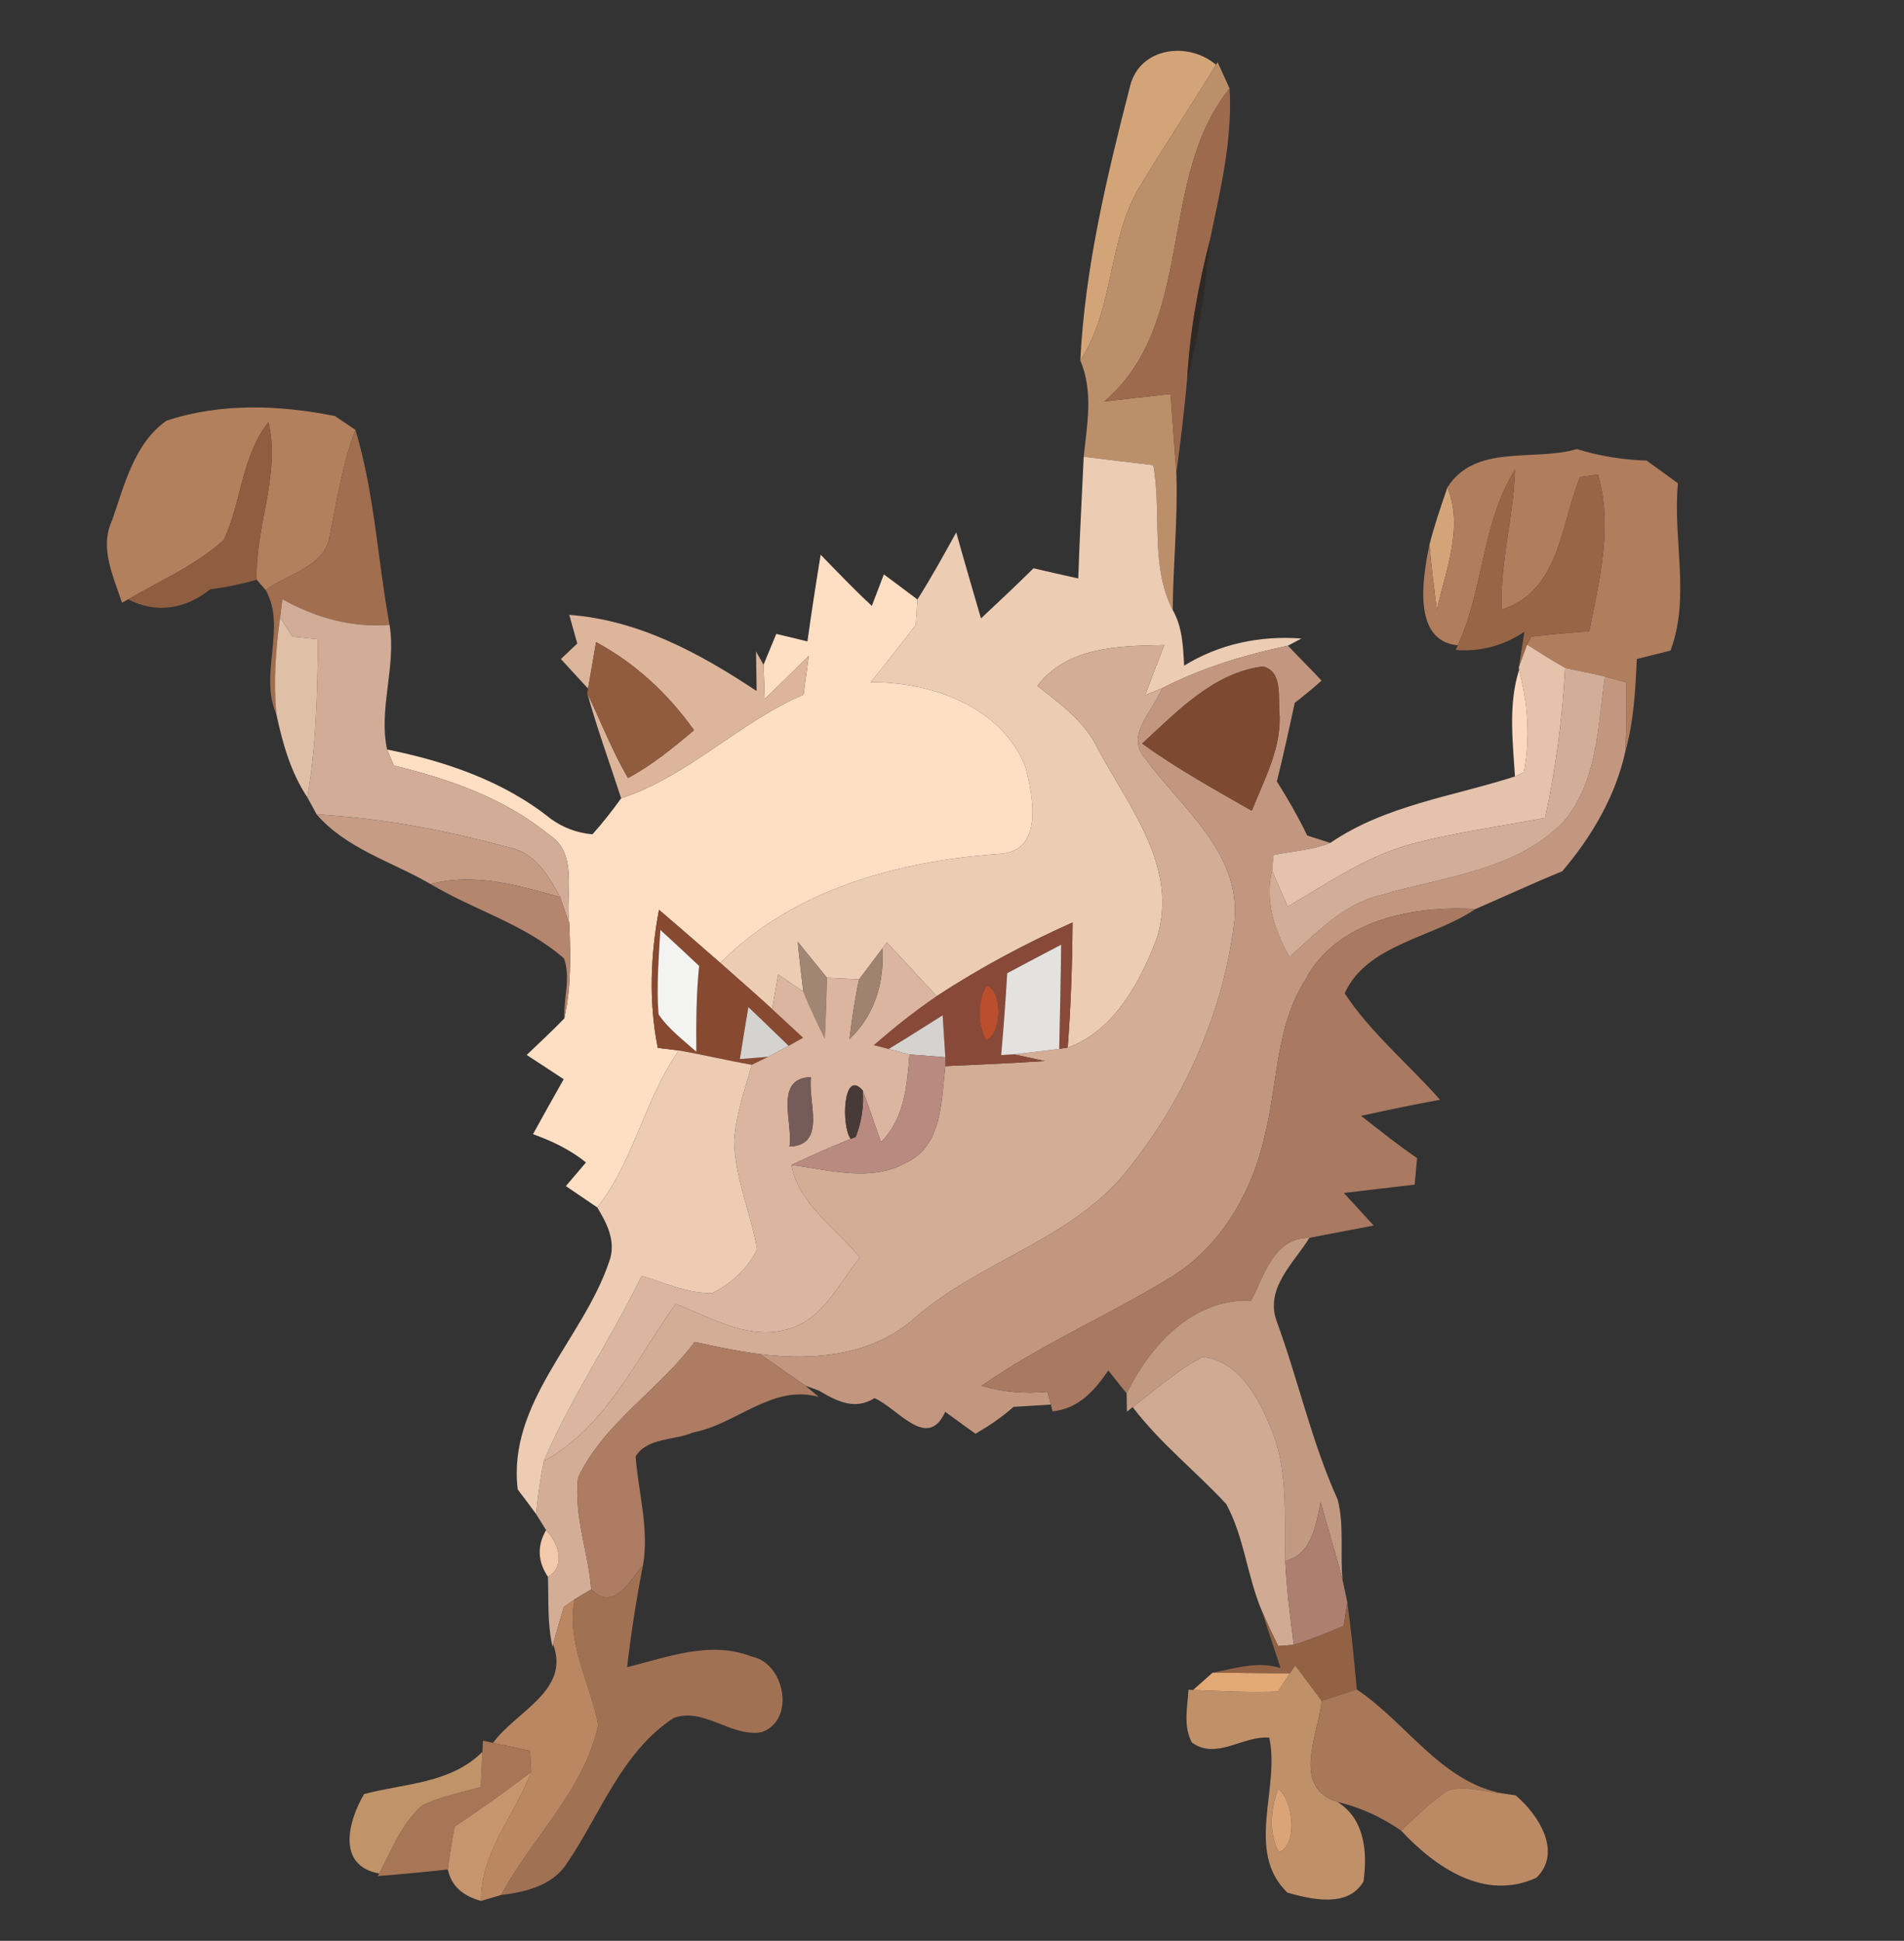 <?xml version="1.0" encoding="UTF-8" ?>
<!DOCTYPE svg PUBLIC "-//W3C//DTD SVG 1.1//EN" "http://www.w3.org/Graphics/SVG/1.1/DTD/svg11.dtd">
<svg width="157pt" height="160pt" viewBox="0 0 157 160" version="1.1" xmlns="http://www.w3.org/2000/svg">
<rect x="0" y="0" width="157" height="160" fill="#333333" stroke="none"/>
<g id="#d4a479ff">
<path fill="#d4a479" opacity="1.00" d=" M 93.20 7.04 C 94.03 3.88 97.99 3.40 100.27 5.34 C 98.27 8.64 96.12 11.84 94.13 15.14 C 91.31 19.59 91.96 25.29 89.08 29.72 C 89.46 22.05 91.29 14.46 93.20 7.04 Z" />
<path fill="#d4a479" opacity="1.00" d=" M 119.35 40.18 C 120.70 43.52 119.20 46.99 118.48 50.29 C 118.25 48.50 118.02 46.71 117.87 44.91 C 118.27 43.31 118.82 41.74 119.35 40.18 Z" />
</g>
<g id="#bc8f6bff">
<path fill="#bc8f6b" opacity="1.00" d=" M 100.27 5.34 L 100.40 5.12 C 100.65 5.67 101.14 6.76 101.39 7.30 C 95.36 14.73 98.68 26.55 91.06 33.10 C 92.88 32.88 94.70 32.68 96.52 32.48 C 96.67 34.65 96.85 36.83 97.00 39.00 C 97.13 42.77 96.73 46.52 96.70 50.29 C 94.81 46.60 95.81 42.30 95.10 38.35 C 93.18 38.12 91.27 37.89 89.36 37.65 C 89.64 35.01 90.17 32.26 89.08 29.72 C 91.96 25.29 91.31 19.59 94.13 15.14 C 96.12 11.84 98.27 8.64 100.27 5.34 Z" />
</g>
<g id="#9e6a4eff">
<path fill="#9e6a4e" opacity="1.00" d=" M 91.06 33.10 C 98.68 26.55 95.36 14.73 101.39 7.30 C 101.64 11.51 100.63 15.65 99.78 19.73 C 98.81 23.51 98.10 27.35 97.89 31.25 C 97.66 33.84 97.34 36.42 97.00 39.00 C 96.85 36.83 96.67 34.65 96.52 32.48 C 94.70 32.68 92.88 32.88 91.06 33.10 Z" />
</g>
<g id="#291c1370">
<path fill="#291c13" opacity="0.44" d=" M 97.89 31.25 C 98.10 27.35 98.81 23.51 99.78 19.73 C 99.39 23.60 98.92 27.49 97.89 31.25 Z" />
</g>
<g id="#b3805eff">
<path fill="#b3805e" opacity="1.00" d=" M 13.73 34.68 C 18.21 33.20 23.03 33.38 27.62 34.30 C 28.04 34.58 28.89 35.15 29.31 35.44 C 28.23 38.23 27.81 41.19 27.20 44.10 C 26.86 46.73 23.73 47.29 21.90 48.64 L 21.17 47.79 C 21.02 43.41 23.15 39.18 22.14 34.80 C 19.90 37.63 19.93 41.37 18.45 44.51 C 16.15 46.61 13.23 47.85 10.57 49.41 L 10.06 49.69 C 9.36 47.51 8.17 45.17 9.25 42.88 C 10.27 39.96 11.06 36.57 13.73 34.68 Z" />
</g>
<g id="#8f5e41fb">
<path fill="#8f5e41" opacity="1.00" d=" M 18.45 44.51 C 19.93 41.37 19.90 37.63 22.14 34.80 C 23.15 39.18 21.02 43.41 21.17 47.79 C 19.91 48.15 18.63 48.42 17.34 48.58 C 15.34 50.19 12.90 50.63 10.57 49.41 C 13.23 47.85 16.15 46.61 18.45 44.51 Z" />
</g>
<g id="#a16e4fff">
<path fill="#a16e4f" opacity="1.00" d=" M 29.31 35.44 C 30.88 40.64 31.14 46.16 32.12 51.51 C 29.01 51.77 26.00 50.91 23.29 49.40 C 23.24 49.77 23.15 50.52 23.10 50.89 C 22.73 53.53 22.54 56.21 22.79 58.88 C 21.33 55.57 23.66 51.70 21.90 48.64 C 23.73 47.29 26.86 46.73 27.20 44.10 C 27.81 41.19 28.23 38.23 29.31 35.44 Z" />
</g>
<g id="#b07d5dff">
<path fill="#b07d5d" opacity="1.00" d=" M 119.35 40.18 C 121.66 36.55 126.47 38.07 130.03 37.02 C 131.89 37.60 133.82 37.91 135.78 37.97 C 136.64 38.59 137.50 39.21 138.36 39.84 C 137.92 44.43 139.40 49.21 137.75 53.63 C 137.05 53.80 135.67 54.15 134.97 54.33 C 134.85 56.89 134.72 59.48 134.02 61.96 C 134.12 60.06 134.15 58.16 134.08 56.26 C 133.65 56.14 132.78 55.89 132.34 55.77 C 131.25 55.51 130.15 55.32 129.06 55.06 C 127.99 54.46 126.95 53.80 125.92 53.14 L 126.26 52.48 C 127.85 52.29 129.45 52.16 131.05 52.03 C 131.88 47.80 133.02 43.38 131.76 39.12 C 131.40 39.17 130.66 39.28 130.29 39.33 C 128.68 43.26 128.62 48.73 123.82 50.26 C 123.68 46.37 124.80 42.59 124.93 38.72 C 122.17 43.12 122.37 48.56 120.20 53.20 C 116.42 52.84 117.31 47.59 117.87 44.91 C 118.02 46.71 118.25 48.50 118.48 50.29 C 119.20 46.99 120.70 43.52 119.35 40.18 Z" />
</g>
<g id="#ecccb3ff">
<path fill="#ecccb3" opacity="1.00" d=" M 89.36 37.65 C 91.27 37.89 93.18 38.12 95.10 38.35 C 95.81 42.30 94.81 46.60 96.70 50.29 C 97.50 51.69 97.56 53.31 97.64 54.88 C 100.54 53.08 103.93 52.38 107.31 52.64 L 106.20 53.23 C 102.61 54.00 99.09 55.05 95.82 56.74 C 95.47 56.88 94.77 57.16 94.42 57.31 C 94.94 55.93 95.47 54.56 96.00 53.18 C 92.27 53.25 88.04 53.29 85.54 56.54 C 87.38 57.99 89.38 59.41 90.45 61.58 C 93.01 66.46 97.28 71.50 95.37 77.39 C 94.02 80.96 91.85 85.01 88.04 86.36 C 88.30 82.93 88.42 79.49 88.44 76.05 C 84.56 77.78 80.80 79.79 77.24 82.12 C 75.87 80.65 74.50 79.17 73.13 77.69 C 73.04 77.82 72.84 78.07 72.75 78.20 C 72.27 78.83 71.32 80.11 70.84 80.74 C 69.95 80.69 69.07 80.65 68.19 80.61 C 67.38 79.62 66.58 78.62 65.78 77.64 C 65.91 79.01 66.07 80.38 66.24 81.75 C 65.55 81.28 64.86 80.81 64.17 80.34 C 64.05 81.05 63.80 82.48 63.67 83.19 C 62.26 81.90 60.82 80.65 59.39 79.38 C 65.46 73.29 74.10 70.98 82.44 70.39 C 86.07 70.19 85.20 65.68 84.57 63.27 C 82.65 58.27 76.80 56.20 71.80 56.24 C 73.06 54.68 74.29 53.11 75.52 51.52 C 75.56 50.82 75.60 50.12 75.65 49.42 C 76.79 47.63 77.82 45.75 78.85 43.89 C 79.51 46.26 80.20 48.62 80.89 50.98 C 82.35 49.62 83.80 48.25 85.22 46.85 C 86.45 47.14 87.68 47.41 88.91 47.69 C 89.02 44.34 89.21 41.00 89.36 37.65 Z" />
</g>
<g id="#996547ff">
<path fill="#996547" opacity="1.00" d=" M 120.20 53.20 C 122.37 48.56 122.17 43.12 124.93 38.72 C 124.80 42.59 123.68 46.37 123.82 50.26 C 128.62 48.73 128.68 43.26 130.29 39.33 C 130.66 39.28 131.40 39.17 131.76 39.12 C 133.02 43.38 131.88 47.80 131.05 52.03 C 129.45 52.16 127.85 52.29 126.26 52.48 L 125.92 53.14 C 125.75 53.61 125.41 54.54 125.24 55.01 C 125.35 54.28 125.58 52.81 125.70 52.08 C 124.00 53.22 122.07 53.75 120.04 53.58 L 120.20 53.20 Z" />
</g>
<g id="#fedfc4ff">
<path fill="#fedfc4" opacity="1.00" d=" M 67.67 45.73 C 69.06 47.16 70.43 48.60 71.89 49.95 C 72.14 49.30 72.63 48.00 72.88 47.35 C 73.57 47.86 74.95 48.90 75.65 49.42 C 75.60 50.12 75.56 50.82 75.52 51.52 C 74.29 53.11 73.06 54.68 71.80 56.24 C 76.80 56.20 82.65 58.27 84.57 63.27 C 85.20 65.68 86.07 70.19 82.44 70.39 C 74.10 70.98 65.46 73.29 59.39 79.38 C 57.72 77.91 56.03 76.45 54.34 75.00 C 53.63 78.76 53.49 82.63 54.24 86.39 C 54.67 86.44 55.53 86.55 55.97 86.60 C 53.15 90.62 52.30 95.66 49.25 99.54 C 48.60 99.10 47.30 98.22 46.66 97.78 C 47.07 97.29 47.90 96.32 48.32 95.83 C 47.02 94.78 45.51 94.06 43.95 93.50 C 44.78 91.98 45.63 90.48 46.48 88.97 C 45.46 88.30 44.45 87.63 43.43 86.97 C 44.47 85.97 45.53 85.00 46.53 83.96 C 47.11 81.42 47.04 78.79 46.95 76.21 C 46.55 73.76 47.78 70.38 45.25 68.80 C 41.58 65.79 37.03 64.22 32.48 63.11 C 32.34 62.78 32.06 62.12 31.92 61.79 C 36.72 62.75 41.56 64.40 45.41 67.50 C 46.44 68.24 47.59 68.67 48.85 68.78 C 49.70 67.84 50.48 66.84 51.22 65.81 C 56.78 63.98 60.91 59.56 66.26 57.26 C 66.40 56.20 66.54 55.13 66.69 54.07 C 65.48 55.25 64.27 56.44 63.06 57.63 C 63.03 56.92 62.99 55.50 62.96 54.80 C 63.23 54.16 63.75 52.89 64.01 52.26 C 64.66 52.41 65.94 52.72 66.58 52.88 C 66.91 50.49 67.28 48.11 67.67 45.73 Z" />
</g>
<g id="#d2ac96ff">
<path fill="#d2ac96" opacity="1.00" d=" M 23.10 50.89 C 23.15 50.52 23.24 49.77 23.29 49.40 C 26.00 50.91 29.01 51.77 32.12 51.51 C 32.69 54.94 31.19 58.46 31.92 61.79 C 32.06 62.12 32.34 62.78 32.48 63.11 C 37.03 64.22 41.58 65.79 45.25 68.80 C 47.78 70.38 46.55 73.76 46.95 76.21 C 46.76 75.64 46.38 74.52 46.19 73.96 C 45.26 72.27 44.18 70.35 42.12 69.91 C 36.90 68.46 31.53 67.45 26.11 67.14 C 25.92 66.79 25.54 66.08 25.34 65.73 C 26.10 61.43 26.16 57.05 26.23 52.70 C 25.70 52.65 24.64 52.54 24.11 52.48 C 23.86 52.08 23.35 51.28 23.10 50.89 Z" />
</g>
<g id="#e0bfa7fe">
<path fill="#e0bfa7" opacity="1.00" d=" M 23.10 50.89 C 23.35 51.28 23.86 52.08 24.11 52.48 C 24.64 52.54 25.70 52.65 26.23 52.70 C 26.16 57.05 26.10 61.43 25.34 65.73 C 23.97 63.67 23.30 61.27 22.79 58.88 C 22.54 56.21 22.73 53.53 23.10 50.89 Z" />
</g>
<g id="#dcb59bff">
<path fill="#dcb59b" opacity="1.00" d=" M 46.94 50.69 C 52.65 51.11 57.72 53.86 62.39 56.97 C 62.38 56.15 62.35 54.52 62.34 53.71 L 62.96 54.80 C 62.99 55.50 63.03 56.92 63.06 57.63 C 64.27 56.44 65.48 55.25 66.69 54.07 C 66.54 55.13 66.40 56.20 66.26 57.26 C 60.91 59.56 56.78 63.98 51.22 65.81 C 50.28 62.91 49.23 60.06 48.42 57.13 C 49.53 59.47 50.48 61.89 51.78 64.14 C 53.77 63.08 55.51 61.64 57.23 60.20 C 55.10 57.21 52.40 54.68 49.15 52.94 C 48.93 54.22 48.71 55.50 48.49 56.77 C 47.93 56.16 46.81 54.94 46.25 54.33 L 47.60 53.05 C 47.44 52.46 47.11 51.28 46.94 50.69 Z" />
</g>
<g id="#915b3eff">
<path fill="#915b3e" opacity="1.00" d=" M 49.15 52.94 C 52.40 54.68 55.10 57.21 57.23 60.20 C 55.51 61.64 53.77 63.08 51.78 64.14 C 50.48 61.89 49.53 59.47 48.42 57.13 L 48.49 56.77 C 48.71 55.50 48.93 54.22 49.15 52.94 Z" />
</g>
<g id="#d3ad96ff">
<path fill="#d3ad96" opacity="1.00" d=" M 85.54 56.54 C 88.04 53.29 92.27 53.25 96.00 53.18 C 95.47 54.56 94.94 55.93 94.42 57.31 C 94.77 57.16 95.47 56.88 95.82 56.74 C 95.14 58.55 92.73 60.64 94.42 62.51 C 97.38 66.59 102.30 70.24 101.80 75.86 C 100.87 83.72 97.40 91.29 92.27 97.30 C 87.63 102.38 80.66 104.13 75.53 108.57 C 72.02 111.75 67.18 112.19 62.67 111.63 C 60.86 111.40 59.07 111.02 57.28 110.63 C 54.35 114.59 49.79 117.29 47.67 121.82 C 47.29 124.90 48.52 127.96 48.75 131.03 C 48.41 131.24 47.72 131.65 47.38 131.85 C 47.16 132.01 46.71 132.33 46.49 132.49 C 46.18 133.51 45.89 134.53 45.61 135.56 L 45.56 135.74 C 45.12 133.86 45.25 131.91 45.18 129.99 C 46.72 129.11 46.01 127.14 45.03 126.14 L 44.20 124.81 C 44.35 123.34 44.55 121.89 44.84 120.45 C 50.01 117.62 52.42 112.06 55.72 107.49 C 58.54 108.58 61.47 110.40 64.61 109.67 C 67.70 109.06 69.11 105.91 70.90 103.67 C 68.95 101.21 65.86 99.31 65.26 96.04 C 68.37 96.44 71.81 97.49 74.74 95.84 C 77.73 94.43 77.61 90.69 77.95 87.89 C 80.68 87.77 83.41 87.65 86.14 87.47 C 85.50 87.33 84.23 87.05 83.59 86.92 C 84.84 86.78 86.09 86.63 87.34 86.47 L 88.04 86.36 C 91.85 85.01 94.02 80.96 95.37 77.39 C 97.28 71.50 93.01 66.46 90.45 61.58 C 89.38 59.41 87.38 57.99 85.54 56.54 Z" />
</g>
<g id="#c3977fff">
<path fill="#c3977f" opacity="1.00" d=" M 95.82 56.74 C 99.09 55.05 102.61 54.00 106.20 53.23 C 107.11 54.20 108.07 55.13 108.97 56.11 C 108.26 56.75 107.52 57.36 106.76 57.94 C 106.30 60.10 105.82 62.26 105.29 64.42 C 106.19 65.86 107.05 67.34 107.79 68.88 C 108.27 69.04 109.22 69.34 109.69 69.49 C 108.20 70.09 106.57 70.16 105.01 70.49 C 104.98 70.81 104.92 71.44 104.89 71.75 C 104.28 74.28 105.09 76.71 106.33 78.89 C 108.58 76.88 110.77 74.52 113.82 73.80 C 118.98 72.26 124.94 71.82 128.91 67.76 C 131.74 64.46 131.75 59.85 132.34 55.77 C 132.78 55.89 133.65 56.14 134.08 56.26 C 134.15 58.16 134.12 60.06 134.02 61.96 C 133.20 65.67 131.26 68.94 128.83 71.82 C 126.41 72.81 124.05 73.91 121.66 74.94 C 116.55 74.63 110.20 75.86 107.63 80.79 C 105.18 84.62 105.37 89.33 104.29 93.60 C 103.25 98.30 100.66 102.81 96.47 105.34 C 91.38 108.46 85.84 110.82 80.93 114.25 C 82.71 114.76 84.52 114.92 86.37 114.74 C 86.44 115.00 86.58 115.53 86.65 115.79 C 85.62 115.86 84.59 115.92 83.57 115.98 C 82.62 116.84 81.54 117.55 80.44 118.20 C 79.82 117.75 78.56 116.85 77.94 116.39 C 76.48 119.63 74.02 116.09 72.11 115.26 C 70.51 116.28 68.99 115.52 67.55 114.65 L 66.41 114.23 C 65.16 113.37 63.92 112.50 62.67 111.63 C 67.18 112.19 72.02 111.75 75.53 108.57 C 80.66 104.13 87.63 102.38 92.27 97.30 C 97.40 91.29 100.87 83.72 101.80 75.86 C 102.30 70.24 97.38 66.59 94.42 62.51 C 92.73 60.64 95.14 58.55 95.82 56.74 M 94.18 61.30 C 97.05 63.37 100.15 65.08 103.22 66.84 C 104.21 64.33 105.59 61.84 105.52 59.07 C 105.33 57.74 105.88 55.39 104.15 54.94 C 100.03 55.47 97.08 58.65 94.18 61.30 Z" />
</g>
<g id="#e4c2abff">
<path fill="#e4c2ab" opacity="1.00" d=" M 125.92 53.14 C 126.95 53.80 127.99 54.46 129.06 55.06 C 128.84 59.22 128.29 63.36 127.41 67.43 C 123.79 68.11 120.13 68.61 116.56 69.53 C 112.76 70.52 109.52 72.79 106.18 74.74 C 105.73 73.75 105.30 72.75 104.89 71.75 C 104.92 71.44 104.98 70.81 105.01 70.49 C 106.57 70.16 108.20 70.09 109.69 69.49 C 114.24 66.38 119.80 65.66 124.92 64.01 L 125.66 63.66 C 126.20 60.85 125.99 57.98 125.26 55.22 L 125.24 55.01 C 125.41 54.54 125.75 53.61 125.92 53.14 Z" />
</g>
<g id="#7d4a31ff">
<path fill="#7d4a31" opacity="1.00" d=" M 94.18 61.30 C 97.08 58.65 100.03 55.47 104.15 54.94 C 105.88 55.39 105.33 57.74 105.52 59.07 C 105.59 61.84 104.21 64.33 103.22 66.84 C 100.15 65.08 97.05 63.37 94.18 61.30 Z" />
</g>
<g id="#d2ae98ff">
<path fill="#d2ae98" opacity="1.00" d=" M 129.06 55.06 C 130.15 55.32 131.25 55.51 132.34 55.77 C 131.75 59.85 131.74 64.46 128.91 67.76 C 124.94 71.82 118.98 72.26 113.82 73.80 C 110.77 74.52 108.58 76.88 106.33 78.89 C 105.09 76.71 104.28 74.28 104.89 71.75 C 105.30 72.75 105.73 73.75 106.18 74.74 C 109.52 72.79 112.76 70.52 116.56 69.53 C 120.13 68.61 123.79 68.11 127.41 67.43 C 128.29 63.36 128.84 59.22 129.06 55.06 Z" />
</g>
<g id="#fbd8bfff">
<path fill="#fbd8bf" opacity="1.00" d=" M 125.26 55.22 C 125.99 57.98 126.20 60.85 125.66 63.66 L 124.92 64.01 C 124.74 61.08 124.36 58.09 125.26 55.22 Z" />
</g>
<g id="#c69c85ff">
<path fill="#c69c85" opacity="1.00" d=" M 26.11 67.14 C 31.53 67.45 36.90 68.46 42.12 69.91 C 44.18 70.35 45.26 72.27 46.19 73.96 C 42.72 72.98 39.11 71.92 35.50 72.88 C 32.33 71.04 28.57 69.98 26.11 67.14 Z" />
</g>
<g id="#b4866eff">
<path fill="#b4866e" opacity="1.00" d=" M 35.50 72.88 C 39.11 71.92 42.72 72.98 46.19 73.96 C 46.38 74.52 46.76 75.64 46.95 76.21 C 47.04 78.79 47.11 81.42 46.53 83.96 C 46.47 82.33 47.07 80.59 46.51 79.02 C 43.30 76.19 39.10 75.04 35.50 72.88 Z" />
</g>
<g id="#a97961ff">
<path fill="#a97961" opacity="1.00" d=" M 107.63 80.79 C 110.20 75.86 116.55 74.63 121.66 74.94 C 118.20 77.31 112.72 77.82 110.88 81.89 C 113.04 85.17 116.15 87.72 118.74 90.66 C 116.57 91.07 114.39 91.51 112.23 91.99 C 113.75 93.17 115.25 94.39 116.85 95.47 C 116.80 96.02 116.70 97.11 116.65 97.66 C 114.70 97.89 112.76 98.11 110.81 98.35 C 111.63 99.24 112.45 100.13 113.27 101.03 C 111.51 101.38 109.74 101.69 107.97 102.05 C 105.01 102.04 104.29 105.11 103.16 107.23 C 98.38 107.02 94.83 110.91 92.90 114.88 C 92.52 114.40 91.76 113.45 91.39 112.98 C 90.27 114.62 88.94 116.14 86.79 116.35 L 86.65 115.79 C 86.58 115.53 86.44 115.00 86.37 114.74 C 84.52 114.92 82.71 114.76 80.93 114.25 C 85.84 110.82 91.38 108.46 96.47 105.34 C 100.66 102.81 103.25 98.30 104.29 93.60 C 105.37 89.33 105.18 84.62 107.63 80.79 Z" />
</g>
<g id="#884931ff">
<path fill="#884931" opacity="1.00" d=" M 54.24 86.39 C 53.49 82.63 53.63 78.76 54.34 75.00 C 56.03 76.45 57.72 77.91 59.39 79.38 C 60.82 80.65 62.26 81.90 63.67 83.19 C 64.52 83.97 65.37 84.76 66.22 85.55 C 65.92 85.72 65.32 86.05 65.03 86.22 C 63.93 85.15 62.82 84.08 61.71 83.02 C 61.47 84.45 61.23 85.88 61.01 87.31 C 61.59 87.27 62.75 87.17 63.34 87.12 C 63.00 87.29 62.33 87.62 61.99 87.78 C 59.97 87.43 57.98 86.95 55.97 86.60 C 55.53 86.55 54.67 86.44 54.24 86.39 M 54.45 76.66 C 54.32 78.97 54.12 81.30 54.30 83.62 C 55.13 84.85 56.33 85.73 57.42 86.71 C 57.40 84.35 57.41 81.98 57.65 79.63 C 56.59 78.63 55.53 77.64 54.45 76.66 Z" />
</g>
<g id="#894938ff">
<path fill="#894938" opacity="1.00" d=" M 77.24 82.12 C 80.80 79.79 84.56 77.78 88.44 76.05 C 88.42 79.49 88.30 82.93 88.04 86.36 L 87.34 86.47 C 87.41 83.60 87.47 80.74 87.50 77.88 C 86.01 78.66 84.53 79.44 83.05 80.23 C 82.92 82.48 82.76 84.73 82.55 86.98 L 83.59 86.92 C 84.23 87.05 85.50 87.33 86.14 87.47 C 83.41 87.65 80.68 87.77 77.95 87.89 L 77.95 87.16 C 77.90 86.29 77.79 84.56 77.73 83.70 C 76.25 84.63 74.77 85.58 73.27 86.48 L 72.05 86.16 C 73.71 84.73 75.42 83.35 77.24 82.12 M 81.34 81.26 C 80.59 82.58 80.59 84.43 81.32 85.76 C 82.61 85.29 82.72 81.64 81.34 81.26 Z" />
</g>
<g id="#f3f3f1ff">
<path fill="#f3f3f1" opacity="1.00" d=" M 54.45 76.66 C 55.53 77.64 56.59 78.63 57.65 79.63 C 57.41 81.98 57.40 84.35 57.42 86.71 C 56.33 85.73 55.13 84.85 54.30 83.62 C 54.12 81.30 54.32 78.97 54.45 76.66 Z" />
</g>
<g id="#a28674ff">
<path fill="#a28674" opacity="1.00" d=" M 65.78 77.64 C 66.58 78.62 67.38 79.62 68.19 80.61 C 68.15 82.28 68.09 83.95 68.01 85.62 C 67.39 84.34 66.77 83.06 66.24 81.75 C 66.07 80.38 65.91 79.01 65.78 77.64 Z" />
</g>
<g id="#dbb5a0ff">
<path fill="#dbb5a0" opacity="1.00" d=" M 72.75 78.20 C 72.84 78.07 73.04 77.82 73.13 77.69 C 74.50 79.17 75.87 80.65 77.24 82.12 C 75.42 83.35 73.71 84.73 72.05 86.16 L 73.27 86.48 C 73.70 86.59 74.56 86.81 74.99 86.93 C 74.79 89.50 74.59 92.22 72.64 94.15 C 72.14 92.73 71.67 91.30 71.14 89.90 C 69.51 88.02 69.36 92.89 70.15 93.89 C 68.50 94.56 66.87 95.27 65.26 96.04 C 65.86 99.31 68.95 101.21 70.90 103.67 C 69.11 105.91 67.70 109.06 64.61 109.67 C 61.47 110.40 58.54 108.58 55.72 107.49 C 52.42 112.06 50.01 117.62 44.84 120.45 C 47.10 115.15 50.40 110.37 52.91 105.18 C 54.82 105.76 56.72 106.65 58.75 106.60 C 60.29 105.81 61.68 104.57 62.43 102.99 C 61.92 99.97 60.56 97.09 60.54 93.99 C 60.69 91.85 61.42 89.83 61.99 87.78 C 62.33 87.62 63.00 87.29 63.34 87.12 C 63.76 86.89 64.60 86.45 65.03 86.22 C 65.32 86.05 65.92 85.72 66.22 85.55 C 65.37 84.76 64.52 83.97 63.67 83.19 C 63.80 82.48 64.05 81.05 64.17 80.34 C 64.86 80.81 65.55 81.28 66.24 81.75 C 66.77 83.06 67.39 84.34 68.01 85.62 C 68.09 83.95 68.15 82.28 68.19 80.61 C 69.07 80.65 69.95 80.69 70.84 80.74 C 70.48 82.36 70.25 84.01 70.05 85.66 C 72.11 83.71 72.94 80.98 72.75 78.20 M 65.10 94.52 C 68.20 94.41 66.59 90.79 66.87 88.80 C 63.79 88.86 65.41 92.59 65.10 94.52 Z" />
</g>
<g id="#9f826fff">
<path fill="#9f826f" opacity="1.00" d=" M 72.75 78.20 C 72.94 80.98 72.11 83.71 70.05 85.66 C 70.25 84.01 70.48 82.36 70.84 80.74 C 71.32 80.11 72.27 78.83 72.75 78.20 Z" />
</g>
<g id="#e4e2dfff">
<path fill="#e4e2df" opacity="1.00" d=" M 83.05 80.23 C 84.53 79.44 86.01 78.66 87.50 77.88 C 87.47 80.74 87.41 83.60 87.34 86.47 C 86.09 86.63 84.84 86.78 83.59 86.92 L 82.55 86.98 C 82.76 84.73 82.92 82.48 83.05 80.23 Z" />
</g>
<g id="#bb4e2cff">
<path fill="#bb4e2c" opacity="1.00" d=" M 81.34 81.26 C 82.72 81.64 82.61 85.29 81.32 85.76 C 80.59 84.43 80.59 82.58 81.34 81.26 Z" />
</g>
<g id="#d5d3d0ff">
<path fill="#d5d3d0" opacity="1.00" d=" M 61.01 87.31 C 61.23 85.88 61.47 84.45 61.71 83.02 C 62.82 84.08 63.93 85.15 65.03 86.22 C 64.60 86.45 63.76 86.89 63.34 87.12 C 62.75 87.17 61.59 87.27 61.01 87.31 Z" />
</g>
<g id="#d6d2cfff">
<path fill="#d6d2cf" opacity="1.00" d=" M 73.27 86.48 C 74.77 85.58 76.25 84.63 77.73 83.70 C 77.79 84.56 77.90 86.29 77.95 87.16 C 77.21 87.10 75.73 86.98 74.99 86.93 C 74.56 86.81 73.70 86.59 73.27 86.48 Z" />
</g>
<g id="#edccb3ff">
<path fill="#edccb3" opacity="1.00" d=" M 55.97 86.60 C 57.98 86.95 59.97 87.43 61.99 87.78 C 61.42 89.83 60.69 91.85 60.54 93.99 C 60.56 97.09 61.92 99.97 62.43 102.99 C 61.68 104.57 60.29 105.81 58.75 106.60 C 56.72 106.65 54.82 105.76 52.91 105.18 C 50.40 110.37 47.10 115.15 44.84 120.45 C 44.55 121.89 44.35 123.34 44.20 124.81 C 43.70 124.13 43.20 123.45 42.69 122.79 C 41.82 115.63 48.09 110.38 50.23 104.01 C 50.83 102.39 50.08 100.91 49.25 99.54 C 52.30 95.66 53.15 90.62 55.97 86.60 Z" />
</g>
<g id="#b98a80ff">
<path fill="#b98a80" opacity="1.00" d=" M 74.99 86.93 C 75.73 86.98 77.21 87.10 77.95 87.16 L 77.95 87.89 C 77.61 90.69 77.73 94.43 74.74 95.84 C 71.81 97.49 68.37 96.44 65.26 96.04 C 66.87 95.27 68.50 94.56 70.15 93.89 L 70.56 93.73 C 71.04 92.50 71.24 91.22 71.14 89.90 C 71.67 91.30 72.14 92.73 72.64 94.15 C 74.59 92.22 74.79 89.50 74.99 86.93 Z" />
</g>
<g id="#755c59ff">
<path fill="#755c59" opacity="1.00" d=" M 65.10 94.52 C 65.41 92.59 63.79 88.86 66.87 88.80 C 66.59 90.79 68.20 94.41 65.10 94.52 Z" />
</g>
<g id="#483a36ff">
<path fill="#483a36" opacity="1.00" d=" M 70.15 93.89 C 69.36 92.89 69.51 88.02 71.14 89.90 C 71.24 91.22 71.04 92.50 70.56 93.73 L 70.15 93.89 Z" />
</g>
<g id="#c29a82ff">
<path fill="#c29a82" opacity="1.00" d=" M 103.16 107.23 C 104.29 105.11 105.01 102.04 107.97 102.05 C 106.68 104.13 104.27 106.22 105.28 108.94 C 107.06 113.80 108.16 118.89 110.30 123.62 C 110.86 125.78 110.48 128.06 110.71 130.27 C 110.15 128.11 109.48 125.99 108.91 123.85 C 108.46 125.78 108.23 128.06 105.98 128.70 C 105.88 124.89 106.29 120.92 104.63 117.35 C 103.65 114.98 101.96 112.13 99.16 111.87 C 97.06 112.98 95.27 114.57 93.40 116.00 L 92.92 116.38 L 92.90 114.88 C 94.83 110.91 98.38 107.02 103.16 107.23 Z" />
</g>
<g id="#ad7c63fe">
<path fill="#ad7c63" opacity="1.00" d=" M 57.28 110.63 C 59.07 111.02 60.86 111.40 62.67 111.63 C 63.92 112.50 65.16 113.37 66.41 114.23 L 67.51 115.16 C 63.67 114.10 60.74 117.41 57.16 118.09 C 55.60 118.77 53.38 118.49 52.41 120.07 C 52.64 123.06 53.54 126.04 53.02 129.04 C 51.90 130.32 50.63 132.91 48.75 131.03 C 48.52 127.96 47.29 124.90 47.67 121.82 C 49.79 117.29 54.35 114.59 57.28 110.63 Z" />
</g>
<g id="#d1aa93ff">
<path fill="#d1aa93" opacity="1.00" d=" M 93.40 116.00 C 95.27 114.57 97.06 112.98 99.16 111.87 C 101.96 112.13 103.65 114.98 104.63 117.35 C 106.29 120.92 105.88 124.89 105.98 128.70 C 106.09 131.01 106.39 133.31 106.68 135.60 C 106.36 135.63 105.72 135.67 105.40 135.70 C 104.93 134.76 104.49 133.81 104.07 132.85 C 102.84 129.98 102.61 126.74 101.11 123.99 C 98.60 121.28 95.65 118.97 93.40 116.00 Z" />
</g>
<g id="#ad7f6eff">
<path fill="#ad7f6e" opacity="1.00" d=" M 108.91 123.85 C 109.48 125.99 110.15 128.11 110.71 130.27 C 110.81 130.73 111.00 131.64 111.10 132.10 C 111.02 132.58 110.87 133.55 110.80 134.03 C 109.45 134.62 108.08 135.16 106.68 135.60 C 106.39 133.31 106.09 131.01 105.98 128.70 C 108.23 128.06 108.46 125.78 108.91 123.85 Z" />
</g>
<g id="#f3c9abff">
<path fill="#f3c9ab" opacity="1.00" d=" M 45.03 126.14 C 46.01 127.14 46.72 129.11 45.18 129.99 C 44.33 128.72 44.28 127.44 45.03 126.14 Z" />
</g>
<g id="#a17154ff">
<path fill="#a17154" opacity="1.00" d=" M 48.75 131.03 C 50.63 132.91 51.90 130.32 53.02 129.04 C 52.47 131.82 52.04 134.62 51.71 137.44 C 55.06 136.62 58.56 135.22 61.99 136.57 C 64.71 137.08 65.65 141.84 62.77 142.81 C 60.29 143.22 58.00 140.71 55.55 141.63 C 51.24 144.44 49.52 149.55 46.73 153.64 C 45.55 155.44 43.33 155.99 41.32 156.22 C 43.86 151.49 48.17 147.58 49.33 142.20 C 48.67 138.75 46.67 135.48 47.38 131.85 C 47.72 131.65 48.41 131.24 48.75 131.03 Z" />
</g>
<g id="#bb8762ff">
<path fill="#bb8762" opacity="1.00" d=" M 46.49 132.49 C 46.71 132.33 47.16 132.01 47.38 131.85 C 46.67 135.48 48.67 138.75 49.33 142.20 C 48.17 147.58 43.86 151.49 41.32 156.22 C 40.91 156.34 40.09 156.59 39.67 156.71 C 39.64 152.65 42.46 149.67 43.79 146.09 C 43.76 145.65 43.71 144.77 43.69 144.33 C 42.93 144.17 41.42 143.84 40.66 143.68 C 42.50 141.11 47.05 139.38 45.61 135.56 C 45.89 134.53 46.18 133.51 46.49 132.49 Z" />
</g>
<g id="#936245ff">
<path fill="#936245" opacity="1.00" d=" M 111.10 132.10 C 111.43 134.48 111.66 136.88 111.88 139.28 C 111.16 139.51 109.71 139.98 108.98 140.22 C 108.26 139.24 107.53 138.27 106.80 137.30 C 106.69 137.46 106.47 137.79 106.36 137.95 C 104.23 137.96 102.11 137.89 99.98 137.90 C 101.82 137.54 103.70 136.92 105.59 137.51 C 105.07 135.96 104.57 134.40 104.07 132.85 C 104.49 133.81 104.93 134.76 105.40 135.70 C 105.72 135.67 106.36 135.63 106.68 135.60 C 108.08 135.16 109.45 134.62 110.80 134.03 C 110.87 133.55 111.02 132.58 111.10 132.10 Z" />
</g>
<g id="#c09069ff">
<path fill="#c09069" opacity="1.00" d=" M 106.36 137.95 C 106.47 137.79 106.69 137.46 106.80 137.30 C 107.53 138.27 108.26 139.24 108.98 140.22 C 108.70 143.07 106.45 147.31 110.28 148.55 C 112.55 149.95 112.77 152.73 112.43 155.11 C 111.15 157.30 108.17 156.59 106.16 156.03 C 102.63 152.61 105.58 147.42 104.66 143.25 C 102.50 143.06 100.30 145.13 98.28 143.65 C 97.55 142.29 97.92 140.75 98.00 139.30 L 98.38 139.32 C 100.71 139.42 103.04 139.54 105.38 139.45 C 105.62 139.07 106.11 138.33 106.36 137.95 M 105.40 147.47 C 104.78 149.07 104.58 151.15 105.46 152.69 C 107.07 152.09 106.61 148.32 105.40 147.47 Z" />
</g>
<g id="#e2a876ff">
<path fill="#e2a876" opacity="1.00" d=" M 98.38 139.32 C 98.78 138.96 99.58 138.25 99.98 137.90 C 102.11 137.89 104.23 137.96 106.36 137.95 C 106.11 138.33 105.62 139.07 105.38 139.45 C 103.04 139.54 100.71 139.42 98.38 139.32 Z" />
</g>
<g id="#a87858fe">
<path fill="#a87858" opacity="1.00" d=" M 108.98 140.22 C 109.71 139.98 111.16 139.51 111.88 139.28 C 115.96 142.00 118.85 146.91 123.90 147.85 C 122.42 147.74 120.87 147.17 119.41 147.60 C 117.97 148.51 116.78 149.77 115.53 150.91 C 113.93 149.81 112.17 148.99 110.28 148.55 C 106.45 147.31 108.70 143.07 108.98 140.22 Z" />
</g>
<g id="#a67656ff">
<path fill="#a67656" opacity="1.00" d=" M 39.82 143.50 L 40.66 143.68 C 41.42 143.84 42.93 144.17 43.69 144.33 C 43.71 144.77 43.76 145.65 43.79 146.09 C 41.73 147.65 39.64 149.16 37.48 150.58 C 37.28 151.75 37.07 152.93 36.93 154.12 C 35.01 154.32 33.09 154.52 31.16 154.66 L 31.26 154.45 C 32.31 152.51 33.12 150.32 34.81 148.84 C 36.34 148.10 38.03 147.78 39.65 147.32 C 39.68 146.60 39.75 145.14 39.78 144.42 L 39.82 143.50 Z" />
</g>
<g id="#c09368ff">
<path fill="#c09368" opacity="1.00" d=" M 30.02 147.90 C 33.39 147.01 37.14 147.05 39.78 144.42 C 39.75 145.14 39.68 146.60 39.65 147.32 C 38.03 147.78 36.34 148.10 34.81 148.84 C 33.12 150.32 32.31 152.51 31.26 154.45 C 27.72 153.80 28.72 150.12 30.02 147.90 Z" />
</g>
<g id="#c6956eff">
<path fill="#c6956e" opacity="1.00" d=" M 43.79 146.09 C 42.46 149.67 39.64 152.65 39.67 156.71 C 38.11 156.29 37.20 155.43 36.93 154.12 C 37.07 152.93 37.28 151.75 37.48 150.58 C 39.64 149.16 41.73 147.65 43.79 146.09 Z" />
</g>
<g id="#dba378ff">
<path fill="#dba378" opacity="1.00" d=" M 105.40 147.47 C 106.61 148.32 107.07 152.09 105.46 152.69 C 104.58 151.15 104.78 149.07 105.40 147.47 Z" />
</g>
<g id="#bb8a65ff">
<path fill="#bb8a65" opacity="1.00" d=" M 119.41 147.60 C 120.87 147.17 122.42 147.74 123.90 147.85 L 124.98 148.01 C 126.82 149.56 128.86 152.67 126.70 154.79 C 122.44 156.77 118.35 153.94 115.53 150.91 C 116.78 149.77 117.97 148.51 119.41 147.60 Z" />
</g>
</svg>

